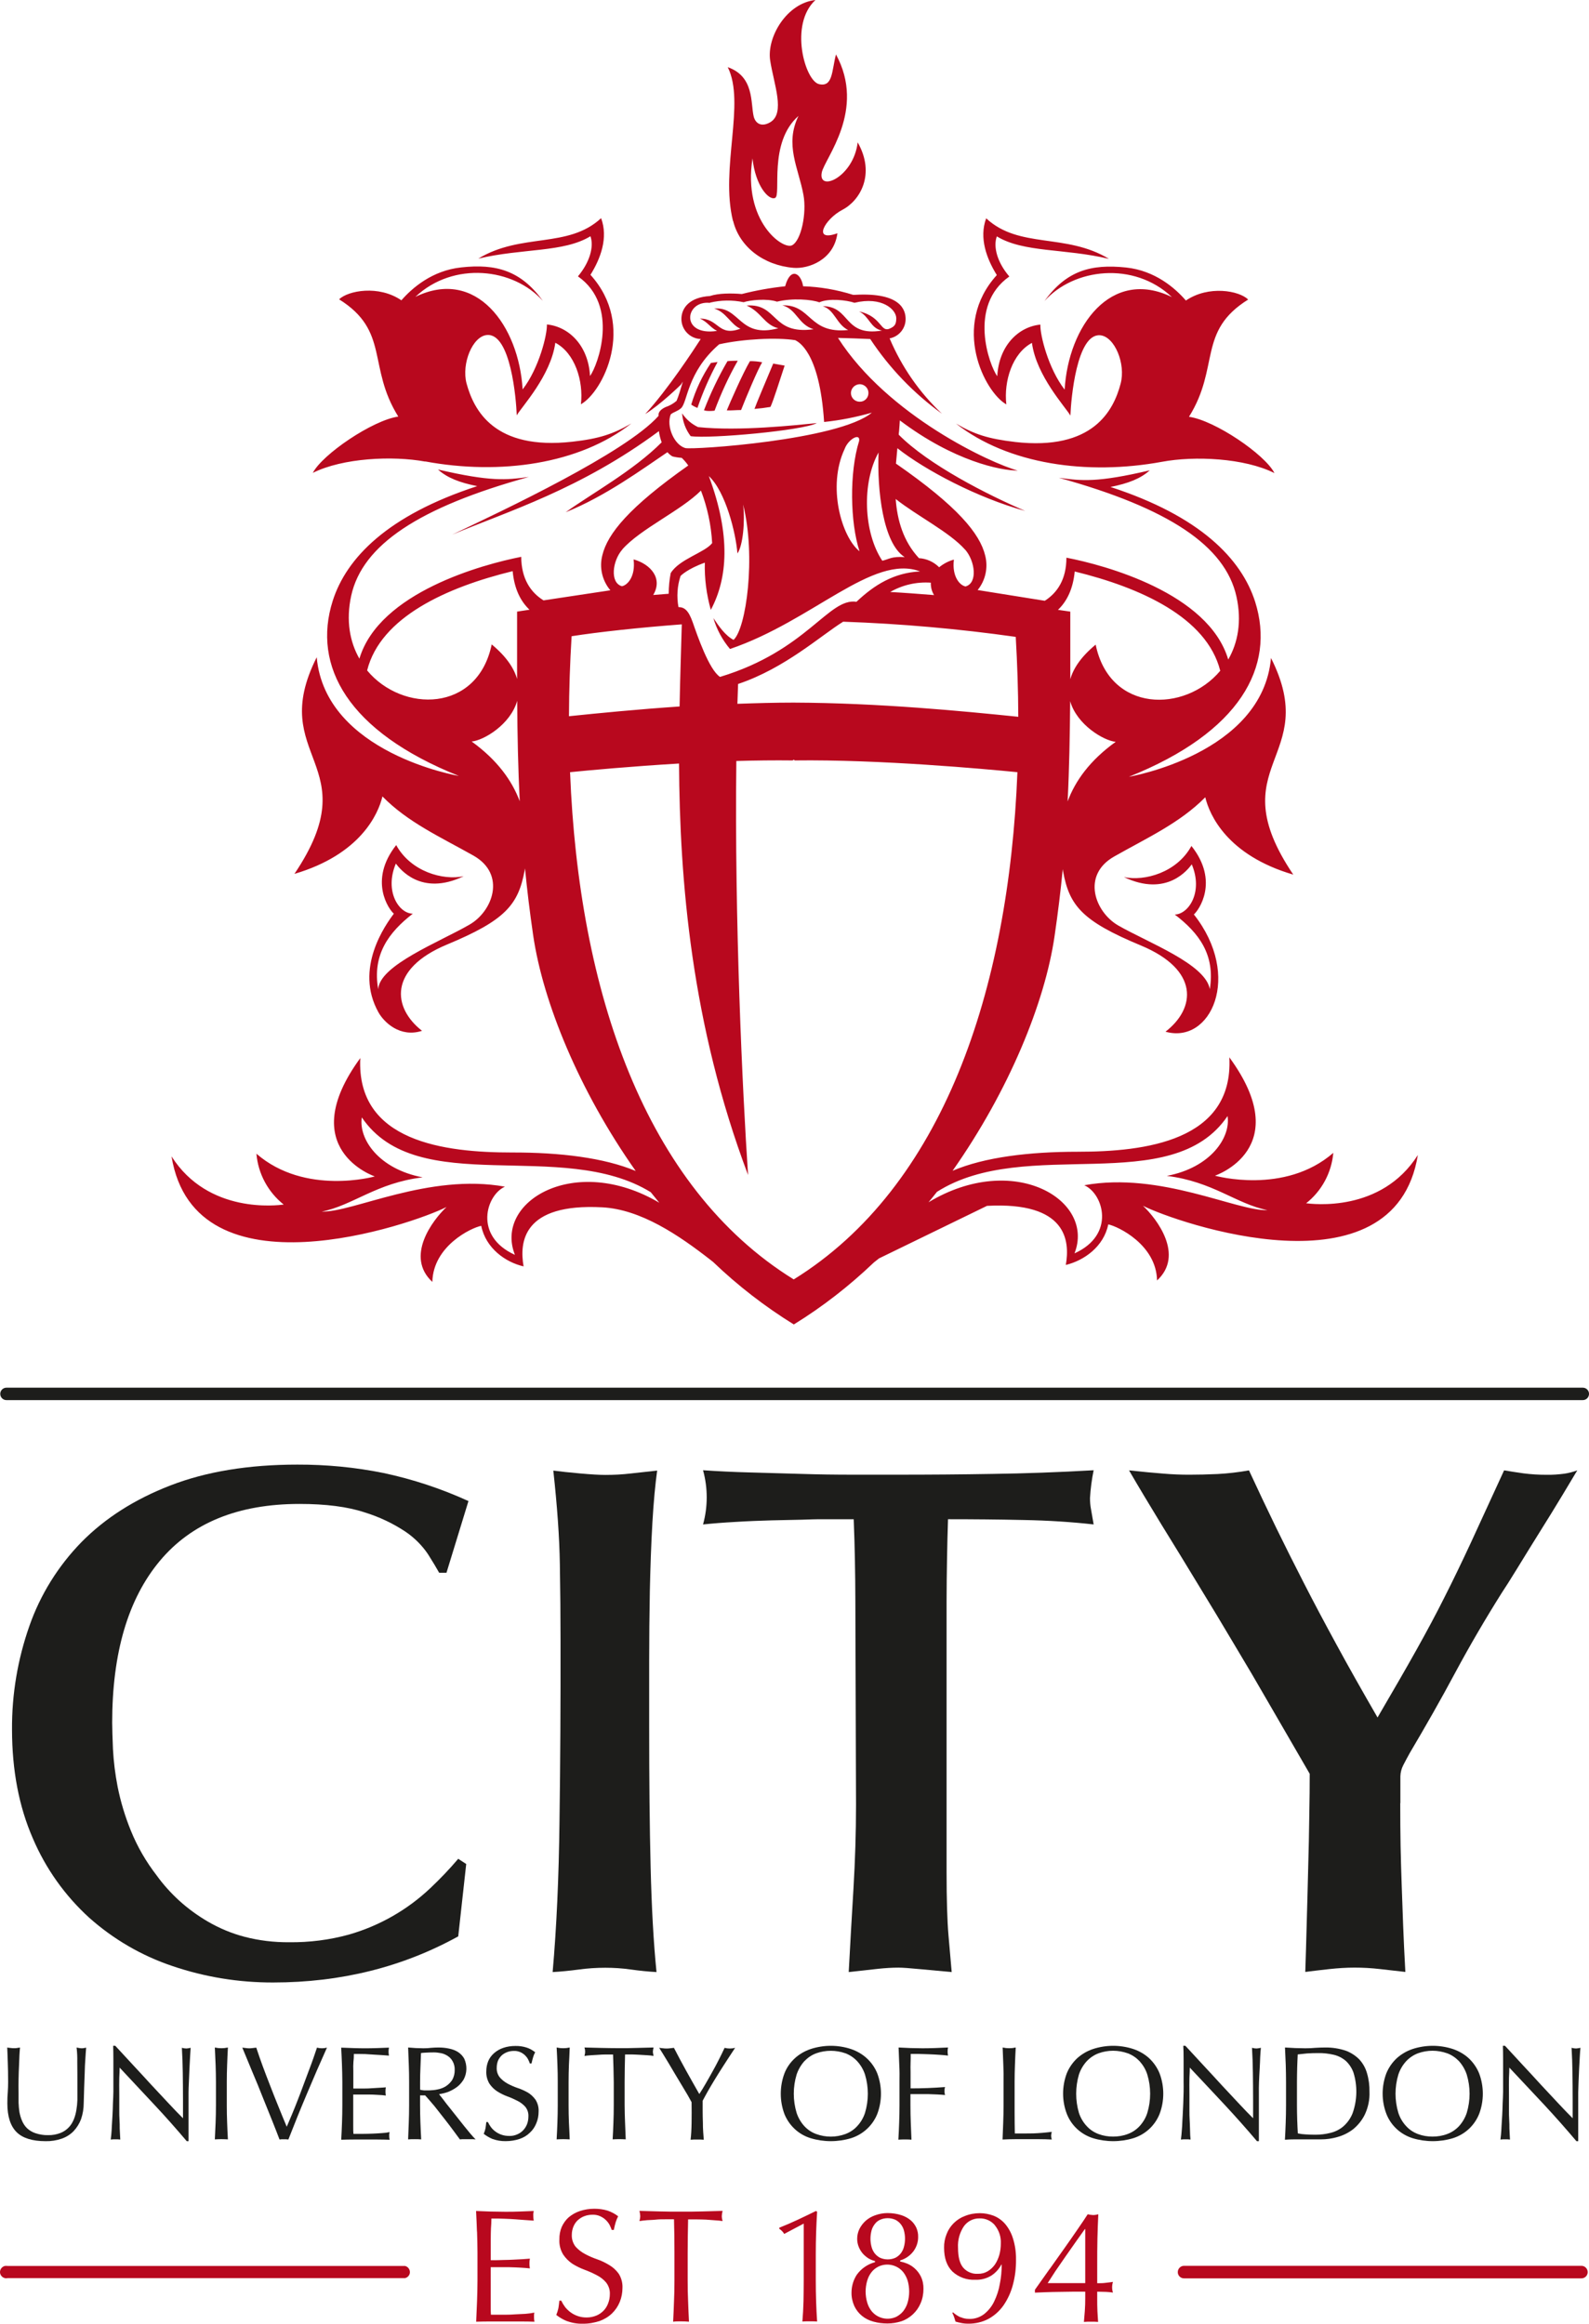 <?xml version="1.0" encoding="utf-8"?>
<!-- Generator: Adobe Illustrator 16.0.0, SVG Export Plug-In . SVG Version: 6.00 Build 0)  -->
<!DOCTYPE svg PUBLIC "-//W3C//DTD SVG 1.1//EN" "http://www.w3.org/Graphics/SVG/1.1/DTD/svg11.dtd">
<svg version="1.1" id="Logo" xmlns="http://www.w3.org/2000/svg" xmlns:xlink="http://www.w3.org/1999/xlink" x="0px" y="0px"
	 width="79.999px" height="117.008px" viewBox="427.795 0.019 79.999 117.008"
	 enable-background="new 427.795 0.019 79.999 117.008" xml:space="preserve">
<title>city-university-london-full</title>
<path fill="#B8081E" d="M463.917,18.249l-0.329,0.045c-0.435,0.642-0.77,1.35-0.993,2.098c0.095,0.067,0.201,0.123,0.313,0.167
	c0.273-0.798,0.614-1.574,1.016-2.316 M465.105,20.666c0.24-0.614,0.837-2.037,1.061-2.405c-0.201-0.039-0.407-0.061-0.614-0.056
	c-0.352,0.591-1.004,2.082-1.167,2.478C464.615,20.694,464.838,20.666,465.105,20.666 M463.772,20.694
	c0.324-0.865,0.708-1.708,1.167-2.511c0,0-0.374,0-0.519,0.022c-0.458,0.787-0.854,1.618-1.183,2.472c0,0,0.128,0.067,0.53,0.022
	 M482.393,59.705c0.949,0.424,1.58,2.489-0.502,3.426c1.06-2.684-3.063-5.156-7.349-2.573c0.139-0.173,0.29-0.346,0.424-0.524
	c4.47-2.852,11.808,0.352,14.631-3.817c0.167,1.083-0.854,2.595-3.058,3.013c2.321,0.285,3.493,1.412,5.067,1.725
	c-1.546,0.056-5.391-1.948-9.213-1.256 M467.756,64.443c-7.511-4.648-10.826-14.525-11.261-25.541
	c0.938-0.095,3.053-0.291,5.486-0.436c0.033,5.871,0.614,13.136,3.476,20.72c-0.284-4.235-0.686-12.779-0.591-20.848
	c0.965-0.028,1.919-0.039,2.835-0.028l0.056-0.039l0.05,0.039c4.258-0.056,9.57,0.43,11.21,0.592
	C478.582,49.917,475.261,59.794,467.756,64.443 M453.716,63.204c-2.082-0.943-1.451-3.002-0.502-3.432
	c-3.823-0.692-7.667,1.306-9.219,1.255c1.574-0.313,2.751-1.445,5.078-1.724c-2.21-0.418-3.231-1.931-3.063-3.019
	c2.807,4.146,10.072,1.01,14.547,3.767c0.14,0.179,0.291,0.352,0.43,0.53c-4.258-2.511-8.326-0.056-7.271,2.617 M456.573,32.055
	c1.356-0.212,3.393-0.435,5.547-0.597c-0.033,1.239-0.083,2.623-0.111,4.135c-2.132,0.145-4.057,0.334-5.569,0.491
	C456.445,34.75,456.49,33.406,456.573,32.055 M459.129,27.68c0.904-1.027,2.946-1.947,3.956-2.958
	c0.324,0.848,0.514,1.741,0.564,2.645c-0.374,0.48-1.658,0.804-2.087,1.512c-0.067,0.341-0.1,0.687-0.1,1.038l-0.781,0.062
	c0.502-0.843-0.14-1.557-0.988-1.792c0.106,0.854-0.301,1.295-0.586,1.351c-0.614-0.167-0.485-1.278,0.022-1.853 M462.293,22.58
	c-0.564-0.167-0.96-1.1-0.731-1.691c0.128-0.123,0.324-0.145,0.519-0.313c0.34-0.313,0.291-1.808,1.92-3.22
	c1.194-0.268,2.901-0.357,3.833-0.207c0.106,0.067,1.216,0.497,1.451,4.118c0.815-0.083,1.618-0.246,2.405-0.469
	C470.016,22.189,462.656,22.68,462.293,22.58 M463.537,15.259c0.558-0.134,1.138-0.14,1.696-0.022
	c0.313-0.106,1.172-0.201,1.68-0.028c0.776-0.19,1.747-0.112,2.132,0.034c0.474-0.218,1.378-0.112,1.769,0.022
	c1.384-0.334,2.104,0.34,2.104,0.781c0,0.313-0.095,0.396-0.257,0.485c-0.569,0.313-0.407-0.558-1.612-0.831
	c0.524,0.262,0.563,0.848,1.149,0.965c-1.959,0.318-1.568-1.228-2.985-1.228c0.603,0.178,0.697,0.92,1.283,1.2
	c-2.009,0.201-1.83-1.278-3.309-1.245c0.731,0.212,0.781,0.96,1.568,1.206c-2.137,0.295-1.786-1.312-3.371-1.194
	c0.748,0.329,0.887,0.971,1.596,1.144c-1.986,0.53-1.925-1.122-3.231-0.988c0.586,0.145,0.843,0.814,1.323,1.01
	c-1.122,0.419-1.083-0.519-2.042-0.508c0.374,0.151,0.519,0.447,0.865,0.62c-1.864,0.279-1.624-1.551-0.357-1.412 M471.093,19.365
	c0.24,0.011,0.435,0.212,0.424,0.458c-0.006,0.246-0.212,0.436-0.452,0.424c-0.24-0.006-0.43-0.201-0.43-0.441
	C470.641,19.561,470.842,19.365,471.093,19.365L471.093,19.365 M473.342,28.071c-0.675-0.039-0.753,0.095-1.127,0.184
	c-0.943-1.412-1.043-3.923-0.189-5.452C471.952,24.683,472.242,27.379,473.342,28.071 M476.383,27.691
	c0.508,0.581,0.642,1.691,0.022,1.858c-0.285-0.05-0.692-0.497-0.586-1.351c-0.273,0.073-0.524,0.207-0.742,0.385
	c-0.273-0.273-0.636-0.436-1.016-0.458c-0.787-0.843-1.094-1.909-1.172-2.98c1.077,0.854,2.712,1.668,3.493,2.55 M474.659,29.348
	c-0.011,0.224,0.044,0.447,0.162,0.636c-0.759-0.061-1.501-0.117-2.209-0.156c0.619-0.357,1.333-0.519,2.048-0.469 M471.065,27.775
	c-0.904-0.72-1.629-3.27-0.748-5.145c0.185-0.508,0.798-0.832,0.731-0.408c-0.502,1.602-0.447,4.124,0.017,5.547 M463.588,30.716
	c0.832-1.568,1.016-3.711-0.106-6.724c0.854,0.798,1.361,2.879,1.439,3.895c0.279-0.391,0.391-1.635,0.285-2.466
	c0.659,2.617,0.156,6.25-0.48,6.819c-0.418-0.217-0.748-0.697-1.016-1.099c0.167,0.569,0.452,1.099,0.837,1.557
	c4.163-1.412,7.187-4.799,9.57-3.906c-1.317,0.067-2.299,0.675-3.203,1.529c-1.412-0.212-2.478,2.455-6.869,3.783
	c-0.552-0.352-1.155-2.12-1.373-2.745c-0.218-0.62-0.424-0.765-0.72-0.771c-0.095-0.524-0.061-1.065,0.106-1.568
	c0,0,0.329-0.352,1.222-0.669c-0.022,0.803,0.084,1.602,0.301,2.377 M478.933,32.089c0.078,1.35,0.123,2.689,0.128,4.023
	c-2.79-0.285-7.003-0.698-11.317-0.714c-0.949,0-1.897,0.028-2.824,0.061c0.011-0.334,0.022-0.664,0.034-0.999
	c2.355-0.787,4.174-2.444,5.29-3.136c2.907,0.101,5.809,0.357,8.694,0.765 M453.828,30.816c0,1.188,0,2.31,0,3.393
	c-0.156-0.546-0.542-1.132-1.278-1.741c-0.714,3.438-4.498,3.449-6.272,1.311c0.675-2.689,4.012-4.19,7.327-5
	c0.083,0.898,0.401,1.518,0.848,1.942L453.828,30.816 M451.54,37.356c0.603-0.05,1.958-0.854,2.293-2.048
	c0.011,1.741,0.045,3.393,0.128,5.056C453.576,39.337,452.845,38.299,451.54,37.356 M481.902,28.796
	c3.309,0.809,6.646,2.305,7.327,5c-1.78,2.126-5.563,2.121-6.272-1.317c-0.737,0.608-1.122,1.194-1.278,1.741
	c0-1.088,0-2.209,0-3.404l-0.62-0.089C481.506,30.303,481.818,29.678,481.902,28.796 M481.545,40.375
	c0.084-1.663,0.112-3.315,0.128-5.05c0.335,1.188,1.691,1.992,2.293,2.048C482.661,38.31,481.924,39.348,481.545,40.375
	 M493.531,60.626c0.798-0.619,1.3-1.545,1.39-2.556c-2.455,2.137-5.959,1.149-5.959,1.149s4.09-1.361,0.725-5.959
	c0.218,4.219-4.252,4.754-7.634,4.754c-2.444,0-4.698,0.273-6.3,0.959c2.84-4.04,4.648-8.471,5.134-11.813
	c0.173-1.178,0.307-2.293,0.413-3.376l0.017,0.111c0.313,1.741,0.977,2.511,3.917,3.733c2.947,1.228,2.768,3.158,1.239,4.341
	c2.276,0.647,3.878-2.796,1.428-5.904c0.24-0.201,1.295-1.668-0.123-3.449c-0.726,1.333-2.35,1.791-3.398,1.568
	c2.171,1.033,3.242-0.407,3.415-0.642c0.586,1.39-0.156,2.511-0.854,2.528c1.21,0.926,2.042,2.02,1.763,3.755
	c-0.223-1.267-3.103-2.338-4.609-3.203c-1.172-0.675-1.869-2.534-0.201-3.477c1.663-0.943,3.303-1.686,4.581-2.98
	c0.212,0.887,1.1,2.918,4.431,3.895c-3.755-5.569,1.44-5.82-1.122-10.909c-0.43,4.843-7.154,5.982-7.154,5.982
	c5.603-2.243,7.388-5.547,6.356-8.812c-0.692-2.165-2.773-4.313-7.282-5.781c0.893-0.179,1.512-0.419,1.976-0.837
	c-2.667,0.625-3.426,0.53-4.576,0.374c5.519,1.529,8.371,3.421,8.94,5.977c0.279,1.255,0.072,2.338-0.413,3.175
	c-0.993-3.354-6.233-4.76-8.147-5.128c0,1.083-0.452,1.763-1.088,2.17l-3.381-0.541c0.396-0.485,0.536-1.133,0.379-1.741
	c-0.268-1.099-1.378-2.466-4.492-4.626c0.022-0.268,0.05-0.53,0.072-0.775c1.384,1.099,4.057,2.511,6.434,3.158
	c-1.892-0.809-4.883-2.333-6.367-3.839c0-0.056,0.011-0.117,0.017-0.167c0.017-0.185,0.028-0.369,0.039-0.553
	c2.729,2.059,5.078,2.528,5.938,2.528c-1.334-0.363-6.546-2.762-9.051-6.68c0.547,0.011,1.088,0.034,1.624,0.056
	c0.966,1.462,2.188,2.734,3.611,3.761c-1.133-1.065-2.026-2.354-2.634-3.789h-0.022c0.48-0.084,0.826-0.497,0.826-0.977
	c0-0.424-0.207-1.351-2.539-1.222h-0.111c-0.815-0.257-1.658-0.402-2.511-0.43c-0.106-0.67-0.636-0.988-0.904,0
	c-0.736,0.078-1.467,0.207-2.182,0.391c-0.524-0.045-1.172-0.045-1.607,0.101c-1.021,0.061-1.412,0.591-1.434,1.11
	c-0.022,0.563,0.413,1.032,0.971,1.055c-0.346,0.536-1.668,2.561-2.796,3.778c0.781-0.48,1.797-1.479,1.797-1.479l0.101-0.156
	c-0.117,0.396-0.218,0.742-0.318,0.971c-0.162,0.139-0.352,0.246-0.553,0.313c-0.044,0.022-0.329,0.145-0.352,0.357v0.084
	c-1.646,1.858-7.84,4.771-10.39,5.982c2.801-1.178,6.445-2.277,10.407-5.212c0.022,0.189,0.072,0.379,0.139,0.563
	c-1.423,1.429-3.538,2.589-4.833,3.521c1.998-0.803,3.867-2.176,5.123-3.024c0.072,0.084,0.156,0.156,0.251,0.212
	c0.15,0.039,0.313,0.062,0.469,0.073c0.123,0.117,0.234,0.246,0.329,0.385c-2.98,2.099-4.063,3.432-4.325,4.515
	c-0.162,0.62-0.011,1.278,0.402,1.769l-3.365,0.508c-0.653-0.407-1.116-1.094-1.122-2.193c-1.909,0.374-7.148,1.78-8.147,5.128
	c-0.48-0.837-0.686-1.914-0.413-3.169c0.563-2.562,3.415-4.453,8.945-5.982c-1.149,0.156-1.908,0.245-4.576-0.374
	c0.463,0.418,1.083,0.658,1.976,0.837c-4.509,1.468-6.59,3.616-7.277,5.781c-1.038,3.27,0.748,6.568,6.35,8.811
	c0,0-6.724-1.138-7.154-5.976c-2.561,5.089,2.634,5.329-1.122,10.909c3.326-0.982,4.219-3.013,4.431-3.9
	c1.272,1.3,2.918,2.042,4.582,2.979c1.663,0.943,0.971,2.807-0.201,3.477c-1.501,0.871-4.548,2.048-4.593,3.259
	c-0.313-1.747,0.536-2.879,1.741-3.811c-0.703-0.006-1.44-1.133-0.854-2.522c0.179,0.229,1.245,1.674,3.415,0.636
	c-1.049,0.223-2.662-0.234-3.398-1.568c-1.412,1.791-0.357,3.259-0.117,3.454c-0.413,0.547-2.014,2.768-0.77,4.978
	c0.279,0.491,1.083,1.278,2.188,0.92c-1.496-1.171-1.691-3.114,1.25-4.341c2.935-1.222,3.594-1.992,3.917-3.739l0.017-0.1
	c0.106,1.088,0.24,2.198,0.413,3.381c0.491,3.348,2.305,7.807,5.162,11.858c-1.596-0.669-3.822-0.938-6.228-0.932
	c-3.382,0-7.846-0.536-7.639-4.754c-3.359,4.592,0.731,5.959,0.731,5.959s-3.504,0.988-5.96-1.144
	c0.084,1.004,0.581,1.931,1.373,2.561c-0.318,0.039-3.795,0.491-5.647-2.427c1.172,7.226,12.137,3.415,13.845,2.55
	c-0.698,0.658-2.098,2.494-0.714,3.772c0.039-1.808,1.958-2.729,2.461-2.824c0.229,1.133,1.228,1.836,2.132,2.042
	c-0.212-1.211-0.056-3.192,3.967-2.974c1.937,0.106,3.839,1.395,5.441,2.645l0.134,0.106c1.239,1.188,2.601,2.243,4.063,3.147
	c1.451-0.893,2.795-1.942,4.029-3.12l0.262-0.207l5.435-2.645c4.029-0.217,4.18,1.764,3.968,2.975
	c0.91-0.218,1.909-0.916,2.137-2.042c0.497,0.101,2.422,1.027,2.456,2.824c1.389-1.278-0.017-3.114-0.709-3.761
	c1.702,0.859,12.667,4.67,13.839-2.556c-1.847,2.918-5.318,2.466-5.647,2.427 M478.894,22.273c-1.345-0.156-2.065-0.391-2.969-0.926
	c2.623,2.059,6.607,2.617,10.374,1.925c1.641-0.307,4.146-0.19,5.659,0.569c-0.48-0.943-3.008-2.656-4.303-2.835
	c1.568-2.511,0.413-4.302,2.98-5.904c-0.452-0.446-1.986-0.731-3.136,0.05c-0.53-0.614-1.54-1.507-3.013-1.663
	c-1.763-0.184-3.002,0.156-4.107,1.691c1.467-1.652,4.492-2.02,6.417-0.201c-3.063-1.495-5.217,1.457-5.401,4.66
	c-0.826-1.066-1.245-2.768-1.222-3.275c-1.094,0.106-2.087,1.049-2.171,2.6c-0.396-0.536-1.495-3.543,0.608-5.022
	c-0.608-0.709-0.82-1.496-0.63-2.02c1.361,0.826,3.409,0.597,5.647,1.133c-2.171-1.317-4.514-0.491-6.183-2.042
	c-0.368,0.988,0.028,2.042,0.536,2.857c-2.322,2.562-0.614,5.898,0.479,6.512c-0.134-1.172,0.302-2.572,1.289-3.097
	c0.224,1.668,1.697,3.237,1.937,3.661c0.028-0.826,0.318-4.141,1.496-4.045c0.731,0.061,1.3,1.439,1.032,2.438
	c-0.357,1.356-1.39,3.382-5.324,2.935 M466.584,20.51c0.156-0.335,0.458-1.317,0.714-2.082l-0.575-0.101
	c-0.335,0.798-0.876,2.076-0.943,2.283C466.049,20.588,466.316,20.554,466.584,20.51 M449.207,23.255
	c3.767,0.697,7.751,0.139,10.374-1.914c-0.904,0.53-1.624,0.77-2.969,0.92c-3.934,0.441-4.96-1.584-5.329-2.935
	c-0.262-0.999,0.307-2.383,1.033-2.438c1.188-0.095,1.467,3.22,1.495,4.045c0.24-0.424,1.713-1.986,1.942-3.655
	c0.987,0.519,1.423,1.919,1.289,3.097c1.1-0.614,2.801-3.951,0.48-6.518c0.508-0.814,0.904-1.864,0.536-2.852
	c-1.668,1.546-4.012,0.72-6.183,2.037c2.243-0.53,4.286-0.301,5.647-1.127c0.184,0.524-0.033,1.306-0.63,2.02
	c2.104,1.473,1.004,4.481,0.608,5.017c-0.084-1.545-1.077-2.489-2.171-2.595c0.022,0.502-0.396,2.204-1.222,3.27
	c-0.189-3.203-2.338-6.155-5.401-4.659c1.925-1.814,4.949-1.451,6.417,0.201c-1.099-1.523-2.355-1.88-4.107-1.685
	c-1.473,0.156-2.483,1.049-3.013,1.657c-1.144-0.781-2.679-0.491-3.136-0.05c2.561,1.602,1.412,3.393,2.98,5.904
	c-1.295,0.184-3.823,1.903-4.303,2.835c1.512-0.753,4.018-0.871,5.659-0.569 M468.922,21.324c-1.071,0.101-3.9,0.419-5.982,0.201
	c-0.324-0.151-0.603-0.391-0.803-0.692c0.028,0.418,0.178,0.814,0.43,1.149C463.543,22.122,468.214,21.698,468.922,21.324
	 M465.68,7.993c0.145,1.384,0.82,2.132,1.138,1.992c0.324-0.14-0.357-2.779,1.177-4.129c-0.708,1.457,0,2.612,0.251,3.984
	c0.167,0.915-0.112,2.282-0.569,2.528C467.215,12.619,465.183,11.157,465.68,7.993 M464.704,11.14
	c0.318,1.306,1.529,2.237,3.041,2.366c0.742,0.062,2.031-0.391,2.21-1.741c-1.284,0.463-0.642-0.714,0.246-1.178
	c0.893-0.463,1.685-1.797,0.775-3.398c-0.212,1.764-2.009,2.528-1.808,1.513c0.145-0.709,2.243-3.136,0.714-5.943
	c-0.218,0.854-0.156,1.658-0.854,1.496c-0.703-0.162-1.513-3.008-0.179-4.235c-1.451,0.156-2.466,1.88-2.277,3.058
	c0.184,1.183,0.77,2.645,0,3.097c-0.435,0.257-0.742,0.067-0.832-0.29c-0.162-0.675,0.039-2.014-1.306-2.483
	c0.904,1.813-0.391,5.089,0.262,7.74"/>
<path fill="#1D1D1B" d="M450.273,79.214h-0.368c-0.123-0.223-0.307-0.53-0.553-0.921c-0.301-0.452-0.692-0.842-1.138-1.144
	c-0.636-0.424-1.334-0.753-2.065-0.977c-0.859-0.285-1.953-0.424-3.275-0.424c-3.097,0-5.441,0.96-7.037,2.874
	c-1.596,1.914-2.394,4.626-2.394,8.142c0,0.318,0.017,0.759,0.039,1.328c0.034,0.636,0.112,1.267,0.234,1.892
	c0.151,0.759,0.374,1.496,0.664,2.209c0.329,0.815,0.77,1.574,1.306,2.266c0.329,0.458,0.709,0.876,1.122,1.256
	c0.447,0.407,0.938,0.764,1.457,1.066c0.575,0.334,1.188,0.591,1.825,0.759c0.742,0.195,1.507,0.285,2.266,0.279
	c1.016,0.011,2.026-0.117,3.002-0.385c1.54-0.441,2.946-1.245,4.107-2.344c0.491-0.463,0.959-0.955,1.4-1.473l0.402,0.262
	l-0.402,3.644c-2.801,1.546-5.904,2.322-9.319,2.322c-1.73,0.005-3.443-0.273-5.083-0.832c-1.541-0.519-2.958-1.345-4.174-2.427
	c-1.222-1.111-2.193-2.478-2.84-3.996c-0.697-1.596-1.049-3.426-1.049-5.491c-0.011-1.769,0.285-3.526,0.871-5.195
	c0.552-1.585,1.451-3.03,2.628-4.236c1.183-1.2,2.673-2.154,4.476-2.851c1.802-0.698,3.934-1.049,6.389-1.049
	c1.457-0.005,2.913,0.134,4.347,0.424c1.468,0.313,2.902,0.787,4.269,1.412L450.273,79.214z"/>
<path fill="#1D1D1B" d="M456.015,82.568c0-1.178-0.011-2.444-0.034-3.795c-0.022-1.35-0.134-2.918-0.329-4.704
	c0.34,0.045,0.792,0.095,1.361,0.145c0.564,0.05,0.982,0.073,1.256,0.073c0.43,0,0.859-0.022,1.289-0.073l1.322-0.145
	c-0.095,0.687-0.179,1.563-0.24,2.628c-0.062,1.071-0.101,2.204-0.128,3.41c-0.022,1.2-0.034,2.399-0.034,3.588v3.181
	c0,2.746,0.022,5.134,0.073,7.16c0.05,2.025,0.145,3.789,0.296,5.284c-0.419-0.022-0.849-0.067-1.289-0.128
	c-0.43-0.062-0.859-0.089-1.289-0.089c-0.447,0-0.887,0.028-1.328,0.089c-0.463,0.061-0.91,0.106-1.323,0.128
	c0.195-2.209,0.313-4.76,0.346-7.656C456.004,88.761,456.021,85.731,456.015,82.568z"/>
<path fill="#1D1D1B" d="M475.451,94.275c0,1.401,0.033,2.461,0.095,3.187c0.062,0.725,0.117,1.345,0.162,1.858l-1.579-0.145
	c-0.519-0.05-0.882-0.078-1.099-0.078c-0.335,0-0.664,0.022-0.994,0.056l-1.512,0.167c0.073-1.4,0.156-2.807,0.24-4.218
	c0.083-1.412,0.128-2.813,0.128-4.213l-0.034-10.273c0-0.687-0.011-1.362-0.022-2.026s-0.033-1.351-0.061-2.07h-1.842
	c-0.072,0-0.329,0.006-0.77,0.022c-0.446,0.011-0.954,0.022-1.529,0.033c-0.581,0.017-1.178,0.039-1.803,0.078
	c-0.625,0.034-1.172,0.078-1.641,0.128c0.246-0.893,0.246-1.836,0-2.729c0.731,0.05,1.523,0.089,2.372,0.111l2.578,0.073
	c0.871,0.028,1.725,0.039,2.562,0.039h2.321c1.546,0,3.131-0.011,4.749-0.039c1.618-0.022,3.314-0.083,5.083-0.184
	c-0.095,0.463-0.156,0.932-0.184,1.4c0,0.201,0.017,0.396,0.056,0.592c0.034,0.195,0.078,0.441,0.128,0.736
	c-1.105-0.123-2.282-0.201-3.538-0.223c-1.25-0.028-2.517-0.039-3.794-0.039c-0.022,0.664-0.039,1.339-0.05,2.026
	c-0.011,0.686-0.022,1.389-0.022,2.098v13.627V94.275z"/>
<path fill="#1D1D1B" d="M498.291,90.815c0,0.787,0.005,1.501,0.017,2.154c0.011,0.647,0.034,1.306,0.056,1.97
	c0.022,0.664,0.05,1.339,0.073,2.037c0.028,0.697,0.062,1.479,0.111,2.338l-1.278-0.145c-0.43-0.05-0.854-0.073-1.283-0.073
	c-0.418,0-0.837,0.028-1.255,0.073c-0.469,0.05-0.876,0.101-1.222,0.145c0.022-0.708,0.05-1.523,0.072-2.444
	c0.028-0.926,0.05-1.847,0.073-2.762c0.028-0.92,0.044-1.808,0.056-2.656c0.017-0.842,0.022-1.551,0.022-2.115l-2.176-3.755
	c-0.463-0.809-0.999-1.719-1.602-2.723c-0.597-1.01-1.211-2.026-1.842-3.058c-0.625-1.032-1.244-2.042-1.858-3.036
	c-0.608-0.999-1.149-1.897-1.618-2.707c0.686,0.073,1.255,0.128,1.713,0.162c0.452,0.039,0.887,0.056,1.306,0.056
	c0.441,0,0.921-0.011,1.434-0.034c0.53-0.028,1.061-0.089,1.585-0.184c0.463,1.004,0.921,1.964,1.362,2.874
	c0.44,0.904,0.909,1.836,1.4,2.795c0.491,0.96,1.032,1.981,1.629,3.075c0.592,1.093,1.289,2.327,2.082,3.699
	c0.787-1.35,1.445-2.483,1.958-3.404c0.514-0.92,0.988-1.802,1.412-2.65c0.43-0.848,0.871-1.764,1.328-2.746
	c0.452-0.982,1.01-2.193,1.674-3.644c0.296,0.05,0.62,0.101,0.977,0.151c0.385,0.05,0.77,0.072,1.161,0.072
	c0.301,0.006,0.603-0.017,0.904-0.056c0.217-0.033,0.435-0.089,0.642-0.167l-0.753,1.256c-0.357,0.591-0.737,1.211-1.144,1.858
	c-0.407,0.653-0.787,1.267-1.138,1.842c-0.357,0.58-0.608,0.977-0.759,1.2c-0.832,1.322-1.619,2.667-2.35,4.029
	c-0.731,1.367-1.496,2.707-2.282,4.035c-0.123,0.217-0.234,0.43-0.335,0.625c-0.089,0.173-0.139,0.363-0.145,0.552v1.362H498.291z"
	/>
<path fill="#1D1D1B" d="M431.685,103.834c0.005-0.234-0.005-0.474-0.034-0.714l0.146,0.028c0.044,0.006,0.089,0.011,0.134,0.011
	c0.067-0.005,0.134-0.017,0.201-0.033c-0.011,0.156-0.028,0.34-0.039,0.558c-0.017,0.218-0.028,0.452-0.033,0.703
	c-0.011,0.246-0.017,0.502-0.028,0.765c-0.006,0.262-0.017,0.519-0.022,0.765c0,0.273-0.045,0.547-0.134,0.809
	c-0.084,0.223-0.212,0.43-0.374,0.603c-0.167,0.173-0.374,0.301-0.597,0.379c-0.262,0.089-0.536,0.134-0.809,0.128
	c-0.675,0-1.167-0.156-1.468-0.458c-0.307-0.307-0.463-0.787-0.463-1.451c0-0.207,0.005-0.396,0.022-0.558
	c0.011-0.167,0.017-0.335,0.017-0.502c0-0.379-0.006-0.714-0.017-1.004c-0.011-0.29-0.017-0.541-0.028-0.742
	c0.056,0.011,0.117,0.017,0.179,0.022c0.056,0.011,0.117,0.011,0.173,0.011c0.05,0,0.101,0,0.145-0.011l0.146-0.022
	c-0.011,0.101-0.017,0.229-0.028,0.391c-0.005,0.156-0.017,0.34-0.022,0.542c-0.011,0.201-0.017,0.418-0.022,0.653
	s-0.005,0.474,0,0.725c0,0.156,0,0.313,0,0.469c0.005,0.162,0.022,0.318,0.044,0.475c0.028,0.15,0.073,0.301,0.134,0.441
	c0.061,0.139,0.145,0.268,0.256,0.374c0.123,0.112,0.268,0.195,0.424,0.246c0.207,0.067,0.418,0.101,0.63,0.095
	c0.212,0.006,0.424-0.033,0.625-0.111c0.156-0.062,0.296-0.156,0.413-0.279c0.112-0.117,0.195-0.257,0.257-0.408
	c0.061-0.15,0.1-0.307,0.128-0.469c0.028-0.167,0.044-0.334,0.05-0.497c0-0.167,0-0.324,0-0.463
	C431.691,104.671,431.691,104.18,431.685,103.834z"/>
<path fill="#1D1D1B" d="M435.564,105.999c-0.581-0.625-1.167-1.25-1.747-1.869c0,0.128-0.006,0.295-0.017,0.508
	c-0.005,0.212-0.005,0.497,0,0.859c0,0.095,0,0.212,0,0.352c0,0.139,0,0.284,0,0.435c0,0.156,0,0.318,0.011,0.474
	s0.011,0.302,0.011,0.436c0.006,0.134,0.011,0.251,0.017,0.352c0.006,0.1,0.011,0.173,0.011,0.207
	c-0.078-0.011-0.156-0.011-0.234-0.011c-0.083,0-0.167,0-0.246,0.011c0.006-0.045,0.017-0.128,0.028-0.246
	c0.011-0.123,0.022-0.268,0.028-0.436c0.011-0.167,0.022-0.352,0.033-0.552c0.011-0.195,0.017-0.396,0.022-0.591
	c0.011-0.195,0.017-0.391,0.022-0.581c0-0.184,0-0.357,0-0.502c0-0.435,0-0.803,0-1.11c0-0.313-0.006-0.547-0.011-0.703h0.106
	l0.882,0.955c0.313,0.334,0.619,0.669,0.926,1.004l0.876,0.938c0.273,0.295,0.519,0.547,0.726,0.753v-0.915
	c0-0.474-0.006-0.932-0.011-1.378c-0.006-0.446-0.022-0.865-0.045-1.255c0.073,0.022,0.151,0.034,0.229,0.034
	c0.073-0.006,0.145-0.017,0.212-0.034c-0.005,0.101-0.017,0.246-0.028,0.446c-0.011,0.195-0.022,0.408-0.033,0.625
	c-0.011,0.223-0.022,0.446-0.028,0.659c-0.011,0.217-0.017,0.391-0.017,0.524v0.402c0,0.156,0,0.313,0,0.474
	c0,0.156,0,0.324,0,0.502c0,0.167,0,0.324,0,0.469s0,0.273,0,0.379v0.223h-0.089C436.691,107.238,436.15,106.624,435.564,105.999z"
	/>
<path fill="#1D1D1B" d="M438.65,103.995c-0.011-0.29-0.028-0.58-0.039-0.876l0.167,0.028c0.106,0.011,0.218,0.011,0.324,0
	l0.167-0.028c-0.017,0.296-0.028,0.586-0.039,0.876c-0.011,0.285-0.017,0.575-0.017,0.871v1.155c0,0.296,0.005,0.591,0.017,0.876
	c0.011,0.29,0.022,0.575,0.039,0.848c-0.106-0.005-0.218-0.011-0.329-0.011c-0.117,0-0.223,0.006-0.329,0.011
	c0.011-0.273,0.028-0.558,0.039-0.848c0.011-0.285,0.017-0.58,0.017-0.876v-1.155C438.666,104.57,438.66,104.28,438.65,103.995z"/>
<path fill="#1D1D1B" d="M441.495,106.797c-0.15-0.374-0.307-0.764-0.474-1.177c-0.162-0.413-0.335-0.837-0.519-1.267
	c-0.179-0.43-0.346-0.843-0.508-1.228l0.184,0.022c0.112,0.017,0.223,0.017,0.335,0l0.184-0.022
	c0.095,0.295,0.207,0.608,0.324,0.932c0.123,0.329,0.246,0.659,0.379,0.993c0.128,0.34,0.268,0.681,0.407,1.027
	c0.14,0.346,0.279,0.692,0.424,1.032c0.078-0.184,0.167-0.391,0.262-0.619c0.095-0.223,0.189-0.463,0.285-0.709
	c0.095-0.24,0.189-0.491,0.284-0.748l0.273-0.731c0.089-0.229,0.167-0.446,0.24-0.653c0.067-0.201,0.128-0.374,0.179-0.524
	c0.162,0.044,0.334,0.044,0.502,0c-0.352,0.781-0.687,1.557-1.01,2.327c-0.324,0.765-0.636,1.535-0.932,2.299
	c-0.073-0.011-0.145-0.011-0.223-0.011c-0.073-0.006-0.145,0-0.223,0.011C441.769,107.483,441.64,107.165,441.495,106.797z"/>
<path fill="#1D1D1B" d="M445.011,103.985c-0.011-0.291-0.022-0.575-0.039-0.859l0.603,0.022c0.201,0.006,0.402,0.011,0.603,0.011
	c0.201,0,0.402-0.005,0.603-0.011l0.597-0.022c-0.028,0.134-0.028,0.268,0,0.401l-0.396-0.028l-0.374-0.022
	c-0.134-0.011-0.279-0.017-0.435-0.028c-0.156-0.005-0.346-0.005-0.563-0.005c0,0.145-0.006,0.279-0.022,0.407
	c-0.011,0.134-0.011,0.279-0.005,0.446c0,0.173,0,0.346,0,0.514c0,0.162,0,0.29,0,0.374c0.195,0,0.374,0,0.53,0
	s0.301-0.006,0.43-0.017l0.363-0.022c0.112-0.006,0.212-0.011,0.313-0.022c-0.011,0.067-0.017,0.14-0.017,0.207
	c0,0.072,0.005,0.139,0.017,0.207c-0.117-0.017-0.251-0.028-0.407-0.034c-0.156-0.011-0.313-0.017-0.469-0.017h-0.441h-0.324
	c0,0.039,0,0.083,0,0.128c0,0.05,0,0.106,0,0.178v0.67c0,0.256,0,0.463,0,0.625c0,0.162,0,0.29,0.011,0.379h0.469
	c0.167,0,0.335-0.006,0.502-0.011c0.162-0.006,0.318-0.017,0.469-0.028c0.128-0.006,0.256-0.022,0.379-0.05
	c-0.006,0.034-0.011,0.072-0.017,0.106c0,0.039,0,0.073,0,0.106c0,0.062,0.006,0.117,0.022,0.173
	c-0.201-0.005-0.402-0.011-0.603-0.011h-1.222c-0.201,0-0.407,0.005-0.614,0.011c0.017-0.284,0.028-0.569,0.039-0.854
	s0.017-0.586,0.017-0.898v-1.155C445.028,104.559,445.022,104.269,445.011,103.985z"/>
<path fill="#1D1D1B" d="M448.376,103.995c-0.011-0.29-0.022-0.58-0.033-0.876l0.379,0.028c0.128,0.006,0.257,0.006,0.385,0.011
	c0.134,0,0.262-0.005,0.385-0.022c0.128-0.011,0.257-0.017,0.385-0.017c0.179,0,0.363,0.017,0.536,0.056
	c0.162,0.034,0.313,0.089,0.452,0.179c0.123,0.084,0.229,0.195,0.301,0.324c0.156,0.34,0.146,0.736-0.033,1.06
	c-0.095,0.151-0.212,0.285-0.352,0.385s-0.29,0.179-0.446,0.24c-0.146,0.05-0.291,0.084-0.436,0.106l0.223,0.285
	c0.089,0.123,0.195,0.257,0.313,0.402l0.363,0.458l0.363,0.458c0.117,0.146,0.229,0.279,0.329,0.402
	c0.106,0.117,0.184,0.212,0.251,0.273c-0.067-0.011-0.134-0.011-0.201-0.011h-0.396c-0.067,0-0.134,0-0.195,0.011l-0.313-0.424
	c-0.14-0.19-0.291-0.391-0.458-0.603c-0.167-0.217-0.335-0.43-0.508-0.647c-0.173-0.207-0.33-0.385-0.469-0.542h-0.257v0.491
	c0,0.296,0.005,0.586,0.017,0.876s0.022,0.569,0.039,0.848c-0.106-0.011-0.217-0.011-0.329-0.011c-0.117,0-0.229,0-0.329,0.011
	c0.011-0.279,0.022-0.558,0.033-0.848s0.017-0.58,0.017-0.876v-1.155C448.393,104.57,448.387,104.28,448.376,103.995z
	 M449.152,105.279c0.072,0,0.156,0,0.246,0c0.145-0.006,0.295-0.017,0.435-0.05c0.145-0.028,0.29-0.083,0.413-0.162
	c0.128-0.084,0.234-0.19,0.318-0.318c0.084-0.15,0.128-0.324,0.123-0.502c0.005-0.151-0.028-0.296-0.101-0.43
	c-0.062-0.112-0.145-0.207-0.251-0.273c-0.101-0.067-0.218-0.117-0.335-0.14s-0.24-0.039-0.357-0.039
	c-0.156,0-0.29,0.005-0.391,0.011c-0.106,0.005-0.195,0.011-0.262,0.022l-0.028,0.736c-0.011,0.24-0.017,0.485-0.017,0.726v0.385
	C449.012,105.262,449.085,105.273,449.152,105.279z"/>
<path fill="#1D1D1B" d="M452.505,107.12c0.062,0.084,0.14,0.162,0.223,0.223c0.095,0.073,0.201,0.128,0.313,0.167
	c0.128,0.045,0.262,0.062,0.391,0.062c0.14,0.005,0.273-0.022,0.402-0.078c0.229-0.095,0.407-0.285,0.497-0.519
	c0.045-0.123,0.067-0.251,0.067-0.379c0.011-0.179-0.044-0.352-0.156-0.491c-0.111-0.123-0.245-0.229-0.396-0.301
	c-0.162-0.083-0.335-0.162-0.508-0.223c-0.179-0.067-0.346-0.151-0.508-0.251c-0.156-0.101-0.29-0.234-0.396-0.391
	c-0.112-0.19-0.167-0.408-0.156-0.625c0-0.179,0.033-0.352,0.1-0.514c0.067-0.156,0.167-0.29,0.296-0.401
	c0.134-0.117,0.29-0.207,0.463-0.263c0.195-0.067,0.396-0.095,0.603-0.095c0.189-0.005,0.379,0.022,0.558,0.078
	c0.162,0.05,0.307,0.134,0.441,0.24c-0.045,0.078-0.078,0.156-0.101,0.24c-0.028,0.089-0.056,0.195-0.084,0.324h-0.083
	c-0.022-0.073-0.056-0.14-0.089-0.207c-0.039-0.078-0.095-0.145-0.156-0.207c-0.067-0.062-0.145-0.117-0.234-0.156
	c-0.101-0.044-0.212-0.067-0.318-0.062c-0.123,0-0.24,0.017-0.352,0.062c-0.101,0.039-0.195,0.095-0.273,0.167
	c-0.078,0.078-0.14,0.167-0.184,0.268c-0.039,0.106-0.062,0.223-0.062,0.34c-0.011,0.178,0.044,0.357,0.156,0.497
	c0.111,0.128,0.246,0.234,0.391,0.313c0.167,0.089,0.335,0.162,0.513,0.223c0.173,0.056,0.34,0.134,0.502,0.223
	c0.15,0.089,0.285,0.218,0.391,0.363c0.111,0.179,0.167,0.385,0.156,0.591c0,0.201-0.034,0.402-0.112,0.586
	c-0.072,0.184-0.178,0.346-0.324,0.48c-0.145,0.145-0.323,0.251-0.519,0.318c-0.224,0.073-0.458,0.112-0.698,0.112
	c-0.229,0.005-0.458-0.034-0.675-0.112c-0.156-0.067-0.301-0.15-0.435-0.256c0.039-0.089,0.067-0.184,0.089-0.279
	c0.011-0.083,0.028-0.184,0.039-0.313h0.083C452.399,106.959,452.449,107.042,452.505,107.12z"/>
<path fill="#1D1D1B" d="M455.859,103.995c-0.011-0.29-0.022-0.58-0.039-0.876l0.167,0.028c0.106,0.011,0.217,0.011,0.323,0
	l0.167-0.028c-0.011,0.296-0.022,0.586-0.039,0.876c-0.011,0.285-0.017,0.575-0.017,0.871v1.155c0,0.296,0.005,0.591,0.017,0.876
	c0.017,0.29,0.028,0.575,0.039,0.848c-0.106-0.005-0.212-0.011-0.329-0.011c-0.112,0-0.223,0.006-0.329,0.011
	c0.017-0.273,0.028-0.558,0.039-0.848c0.011-0.285,0.017-0.58,0.017-0.876v-1.155C455.876,104.57,455.87,104.28,455.859,103.995z"/>
<path fill="#1D1D1B" d="M458.66,103.471h-0.369c-0.128,0-0.256,0.006-0.385,0.017l-0.368,0.022
	c-0.123,0.011-0.224,0.017-0.318,0.034c0.022-0.073,0.034-0.145,0.034-0.218c0-0.067-0.011-0.14-0.034-0.207l0.871,0.022
	c0.285,0.005,0.575,0.011,0.871,0.011s0.586,0,0.871-0.011l0.865-0.022c-0.017,0.067-0.028,0.14-0.034,0.212
	c0.006,0.073,0.017,0.146,0.034,0.212c-0.095-0.017-0.195-0.028-0.313-0.034l-0.368-0.022c-0.128-0.011-0.257-0.011-0.385-0.017
	h-0.368c-0.011,0.463-0.022,0.926-0.022,1.395v1.155c0,0.296,0.011,0.591,0.022,0.876c0.011,0.29,0.022,0.575,0.034,0.848
	c-0.101-0.005-0.212-0.011-0.33-0.011c-0.111,0-0.223,0.006-0.329,0.011c0.017-0.273,0.028-0.558,0.039-0.848
	c0.011-0.285,0.017-0.58,0.017-0.876v-1.155C458.688,104.397,458.677,103.934,458.66,103.471z"/>
<path fill="#1D1D1B" d="M462.421,105.525l-0.29-0.486l-0.335-0.558l-0.334-0.564l-0.285-0.469c-0.084-0.139-0.151-0.245-0.195-0.313
	l0.184,0.022c0.123,0.017,0.251,0.017,0.374,0l0.184-0.022c0.201,0.391,0.407,0.776,0.614,1.15c0.212,0.379,0.43,0.77,0.664,1.177
	c0.106-0.162,0.212-0.335,0.324-0.53c0.111-0.189,0.223-0.391,0.334-0.591c0.112-0.201,0.224-0.407,0.324-0.608
	c0.106-0.207,0.201-0.402,0.291-0.597c0.173,0.045,0.357,0.045,0.53,0c-0.217,0.33-0.413,0.625-0.58,0.888
	c-0.173,0.268-0.324,0.507-0.452,0.72c-0.134,0.217-0.246,0.413-0.346,0.586c-0.095,0.173-0.184,0.329-0.256,0.469
	c0,0.167,0,0.34,0,0.53c0,0.19,0.005,0.374,0.011,0.558c0,0.179,0.005,0.352,0.017,0.502c0.011,0.156,0.022,0.279,0.028,0.374
	c-0.106-0.011-0.218-0.011-0.335-0.011c-0.111,0-0.223,0-0.329,0.011c0.028-0.234,0.045-0.513,0.05-0.848
	c0.005-0.334,0.005-0.681,0-1.043L462.421,105.525z"/>
<path fill="#1D1D1B" d="M467.287,104.425c0.111-0.29,0.29-0.547,0.519-0.759c0.229-0.212,0.502-0.368,0.798-0.469
	c0.664-0.218,1.378-0.218,2.037,0c0.296,0.101,0.569,0.257,0.798,0.469c0.229,0.212,0.407,0.469,0.524,0.759
	c0.246,0.659,0.246,1.384,0,2.037c-0.234,0.586-0.72,1.032-1.317,1.222c-0.67,0.201-1.378,0.201-2.042,0
	c-0.603-0.184-1.083-0.636-1.317-1.216C467.042,105.809,467.042,105.084,467.287,104.425z M471.344,104.481
	c-0.083-0.251-0.217-0.48-0.396-0.675c-0.162-0.173-0.368-0.313-0.592-0.396c-0.474-0.167-0.993-0.167-1.467,0
	c-0.229,0.084-0.43,0.224-0.597,0.396c-0.173,0.195-0.307,0.424-0.391,0.675c-0.19,0.63-0.19,1.3,0,1.931
	c0.083,0.251,0.218,0.48,0.391,0.669c0.167,0.179,0.368,0.313,0.597,0.396c0.474,0.173,0.993,0.173,1.467,0
	c0.224-0.084,0.43-0.218,0.592-0.396c0.179-0.189,0.313-0.418,0.396-0.669C471.534,105.781,471.534,105.112,471.344,104.481
	L471.344,104.481z"/>
<path fill="#1D1D1B" d="M473.069,103.995c-0.011-0.29-0.022-0.58-0.034-0.876l0.603,0.028c0.201,0.006,0.402,0.006,0.603,0.011
	c0.201,0,0.401-0.005,0.614-0.011l0.669-0.028c-0.028,0.134-0.028,0.273,0,0.407c-0.123-0.017-0.268-0.028-0.435-0.039
	c-0.173-0.011-0.346-0.022-0.525-0.028l-0.513-0.017c-0.162,0-0.296,0-0.407,0c0,0.156,0,0.307-0.006,0.452
	c-0.005,0.145-0.005,0.29,0,0.435c0,0.156,0,0.301,0,0.43c0,0.134,0,0.273,0,0.418c0.296,0,0.586-0.005,0.876-0.017
	c0.29-0.011,0.575-0.028,0.859-0.05c-0.039,0.128-0.039,0.268,0,0.402c-0.112-0.011-0.24-0.022-0.38-0.028l-0.44-0.017
	c-0.156,0-0.313,0-0.469,0h-0.452v0.569c0,0.296,0.005,0.592,0.017,0.876c0.011,0.291,0.022,0.569,0.034,0.848
	c-0.101-0.011-0.212-0.011-0.329-0.011c-0.112,0-0.224,0-0.33,0.011c0.017-0.279,0.028-0.558,0.039-0.848
	c0.011-0.29,0.017-0.58,0.017-0.876v-1.172C473.085,104.57,473.085,104.28,473.069,103.995z"/>
<path fill="#1D1D1B" d="M478.308,103.995c-0.011-0.29-0.022-0.58-0.034-0.876l0.167,0.028c0.106,0.011,0.212,0.011,0.324,0
	l0.167-0.028c-0.017,0.296-0.028,0.586-0.039,0.876c-0.011,0.285-0.017,0.575-0.017,0.871c0,0.563,0,1.055,0,1.473
	c0,0.413,0.005,0.787,0.011,1.11c0.318,0,0.62,0,0.921-0.005c0.313-0.011,0.625-0.039,0.938-0.078
	c-0.017,0.067-0.028,0.134-0.033,0.201c0.005,0.062,0.017,0.123,0.033,0.185c-0.207-0.011-0.413-0.017-0.619-0.017h-1.233
	c-0.201,0-0.407,0.006-0.625,0.017c0.011-0.279,0.022-0.564,0.033-0.848c0.011-0.291,0.017-0.581,0.017-0.876v-1.161
	C478.325,104.57,478.32,104.28,478.308,103.995z"/>
<path fill="#1D1D1B" d="M481.5,104.425c0.117-0.29,0.296-0.547,0.519-0.759c0.234-0.212,0.502-0.368,0.798-0.469
	c0.664-0.218,1.378-0.218,2.042,0c0.295,0.101,0.569,0.257,0.798,0.469c0.223,0.212,0.402,0.469,0.519,0.759
	c0.246,0.659,0.246,1.384,0,2.037c-0.234,0.586-0.714,1.032-1.317,1.222c-0.664,0.201-1.373,0.201-2.037,0
	c-0.603-0.189-1.088-0.636-1.317-1.222C481.255,105.809,481.255,105.084,481.5,104.425z M485.557,104.481
	c-0.078-0.251-0.217-0.48-0.391-0.675c-0.167-0.173-0.368-0.313-0.597-0.396c-0.234-0.083-0.485-0.128-0.736-0.128
	s-0.497,0.044-0.731,0.128c-0.223,0.084-0.43,0.224-0.592,0.396c-0.178,0.195-0.313,0.424-0.396,0.675
	c-0.184,0.63-0.184,1.3,0,1.931c0.083,0.251,0.218,0.48,0.396,0.669c0.162,0.179,0.369,0.313,0.592,0.396
	c0.234,0.089,0.48,0.128,0.731,0.128s0.502-0.039,0.736-0.128c0.229-0.084,0.43-0.218,0.597-0.396
	c0.173-0.189,0.313-0.418,0.391-0.669C485.747,105.781,485.747,105.112,485.557,104.481L485.557,104.481z"/>
<path fill="#1D1D1B" d="M489.447,105.999c-0.586-0.625-1.167-1.25-1.752-1.869c0,0.128-0.005,0.295-0.017,0.508
	c-0.005,0.212-0.005,0.497,0,0.859c0,0.095,0,0.212,0,0.352c0,0.139,0,0.284,0,0.435c0,0.156,0,0.318,0.011,0.474
	s0.011,0.302,0.017,0.436c0.006,0.134,0.006,0.251,0.011,0.352c0.006,0.1,0.011,0.173,0.017,0.207
	c-0.078-0.011-0.156-0.011-0.234-0.011c-0.083,0-0.167,0-0.251,0.011c0.006-0.045,0.017-0.128,0.028-0.246
	c0.011-0.123,0.022-0.268,0.034-0.436c0.005-0.167,0.017-0.352,0.028-0.552c0.011-0.195,0.017-0.396,0.028-0.591
	c0.006-0.195,0.011-0.391,0.017-0.581c0.006-0.184,0-0.357,0-0.502c0-0.435,0-0.803,0-1.11c0-0.313-0.005-0.547-0.017-0.703h0.106
	l0.882,0.955c0.313,0.334,0.619,0.669,0.926,1.004l0.876,0.938c0.273,0.295,0.519,0.547,0.726,0.753v-0.915
	c0-0.474-0.005-0.932-0.011-1.378c-0.005-0.446-0.022-0.865-0.044-1.255c0.078,0.022,0.15,0.034,0.229,0.034
	c0.073-0.006,0.145-0.017,0.218-0.034c-0.011,0.101-0.022,0.246-0.034,0.446c-0.005,0.195-0.017,0.408-0.028,0.625
	c-0.017,0.223-0.022,0.446-0.033,0.659c-0.006,0.217-0.011,0.391-0.006,0.524v0.402c0,0.156,0,0.313,0,0.474
	c0,0.156,0,0.324,0,0.502c0,0.167,0,0.324,0,0.469s0,0.273,0,0.379v0.223h-0.095C490.573,107.238,490.027,106.624,489.447,105.999z"
	/>
<path fill="#1D1D1B" d="M492.527,103.995c-0.011-0.29-0.028-0.58-0.039-0.876l0.508,0.028c0.167,0.006,0.34,0.006,0.508,0.011
	c0.173,0,0.34-0.005,0.508-0.022c0.167-0.011,0.34-0.017,0.508-0.017c0.346-0.005,0.692,0.05,1.016,0.156
	c0.262,0.095,0.497,0.246,0.692,0.441c0.184,0.201,0.318,0.441,0.391,0.703c0.089,0.301,0.128,0.619,0.123,0.932
	c0.017,0.391-0.067,0.781-0.229,1.133c-0.14,0.291-0.346,0.547-0.591,0.748c-0.24,0.184-0.508,0.318-0.798,0.396
	c-0.268,0.078-0.552,0.117-0.831,0.117c-0.151,0-0.301,0-0.452,0s-0.301,0-0.452,0h-0.452c-0.146,0-0.296,0.006-0.452,0.017
	c0.017-0.279,0.028-0.563,0.039-0.848c0.011-0.29,0.017-0.58,0.017-0.876v-1.172C492.538,104.57,492.538,104.28,492.527,103.995z
	 M493.135,107.444c0.128,0.028,0.257,0.044,0.385,0.05c0.162,0.011,0.329,0.017,0.497,0.017c0.251,0,0.502-0.028,0.742-0.089
	c0.245-0.056,0.474-0.167,0.664-0.329c0.206-0.179,0.368-0.407,0.469-0.664c0.234-0.658,0.251-1.378,0.044-2.048
	c-0.083-0.229-0.218-0.435-0.396-0.597c-0.173-0.145-0.385-0.251-0.603-0.301c-0.251-0.056-0.513-0.089-0.77-0.083
	c-0.201,0-0.391,0.005-0.563,0.017c-0.179,0.017-0.335,0.033-0.474,0.05c-0.011,0.212-0.022,0.441-0.028,0.675
	c-0.005,0.234-0.011,0.474-0.011,0.714v1.161c0,0.491,0.017,0.971,0.044,1.434V107.444z"/>
<path fill="#1D1D1B" d="M497.588,104.425c0.117-0.29,0.296-0.547,0.519-0.759c0.234-0.212,0.502-0.368,0.798-0.469
	c0.664-0.218,1.378-0.218,2.042,0c0.295,0.101,0.569,0.257,0.798,0.469c0.223,0.212,0.402,0.469,0.519,0.759
	c0.246,0.659,0.246,1.384,0,2.037c-0.234,0.586-0.714,1.032-1.317,1.222c-0.664,0.201-1.373,0.201-2.037,0
	c-0.603-0.189-1.088-0.636-1.317-1.222C497.343,105.809,497.343,105.084,497.588,104.425z M501.639,104.481
	c-0.084-0.251-0.218-0.48-0.391-0.675c-0.167-0.173-0.368-0.313-0.597-0.396c-0.234-0.083-0.485-0.128-0.737-0.128
	c-0.251,0-0.497,0.044-0.731,0.128c-0.223,0.084-0.43,0.224-0.591,0.396c-0.179,0.195-0.313,0.424-0.396,0.675
	c-0.19,0.63-0.19,1.3,0,1.931c0.083,0.251,0.217,0.48,0.396,0.669c0.162,0.179,0.368,0.313,0.591,0.396
	c0.234,0.089,0.48,0.128,0.731,0.128c0.251,0,0.502-0.039,0.737-0.128c0.229-0.084,0.43-0.218,0.597-0.396
	c0.173-0.189,0.307-0.418,0.391-0.669C501.829,105.781,501.829,105.112,501.639,104.481z"/>
<path fill="#1D1D1B" d="M505.534,105.999c-0.586-0.625-1.172-1.25-1.752-1.869c0,0.128-0.005,0.295-0.017,0.508
	c-0.005,0.212-0.005,0.497,0,0.859c0,0.095,0,0.212,0,0.352c0,0.139,0,0.284,0,0.435c0,0.156,0,0.318,0.011,0.474
	s0.011,0.302,0.011,0.436c0.005,0.134,0.011,0.251,0.017,0.352c0.005,0.1,0.011,0.173,0.011,0.207
	c-0.078-0.011-0.156-0.011-0.234-0.011c-0.084,0-0.167,0-0.246,0.011c0.005-0.045,0.017-0.128,0.028-0.246
	c0.011-0.123,0.022-0.268,0.028-0.436c0.011-0.167,0.022-0.352,0.034-0.552c0.011-0.195,0.017-0.396,0.022-0.591
	c0.011-0.195,0.017-0.391,0.022-0.581c0-0.184,0-0.357,0-0.502c0-0.435,0-0.803,0-1.11c0-0.313-0.005-0.547-0.011-0.703h0.106
	l0.881,0.955c0.313,0.334,0.62,0.669,0.926,1.004l0.876,0.938c0.273,0.295,0.519,0.547,0.725,0.753v-0.915
	c0-0.474-0.005-0.932-0.011-1.378c-0.005-0.446-0.022-0.865-0.044-1.255c0.078,0.022,0.151,0.034,0.229,0.034
	c0.072-0.006,0.145-0.017,0.217-0.034c-0.011,0.101-0.022,0.246-0.033,0.446c-0.011,0.195-0.022,0.408-0.034,0.625
	c-0.011,0.223-0.017,0.446-0.028,0.659c-0.005,0.217-0.011,0.391-0.017,0.524v0.402c0,0.156,0,0.313,0,0.474
	c0,0.156,0,0.324,0,0.502c0,0.167,0,0.324,0,0.469s0,0.273,0,0.379v0.223h-0.089C506.656,107.238,506.115,106.624,505.534,105.999z"
	/>
<path fill="#B8081E" d="M480.641,114.274l0.748-1.055c0.24-0.34,0.463-0.658,0.664-0.954c0.207-0.296,0.369-0.541,0.502-0.748
	c0.089,0.022,0.184,0.033,0.273,0.039c0.089,0,0.179-0.017,0.262-0.039c-0.017,0.357-0.034,0.759-0.044,1.205
	c-0.011,0.447-0.011,0.904-0.011,1.373v0.893c0.156,0,0.301,0,0.446-0.022c0.14-0.017,0.257-0.028,0.346-0.044
	c-0.056,0.179-0.056,0.363,0,0.536c-0.117-0.017-0.229-0.028-0.346-0.033c-0.145,0-0.29-0.011-0.446-0.011v0.34
	c0,0.212,0,0.424,0.011,0.653c0.017,0.229,0.022,0.402,0.033,0.53c-0.106-0.011-0.229-0.011-0.357-0.011s-0.246,0-0.357,0.011
	c0.011-0.14,0.028-0.313,0.045-0.542c0.017-0.229,0.022-0.435,0.022-0.642v-0.34h-0.541l-0.737,0.011
	c-0.256,0-0.502,0.011-0.731,0.017l-0.524,0.022v-0.146c0.24-0.334,0.485-0.686,0.742-1.049 M482.415,112.26
	c-0.111,0.156-0.257,0.357-0.43,0.603l-0.536,0.765c-0.184,0.262-0.357,0.513-0.524,0.759c-0.162,0.246-0.29,0.446-0.385,0.597
	h1.892v-2.723H482.415L482.415,112.26z M476.155,116.696c0.139,0.062,0.284,0.089,0.43,0.089c0.273,0.011,0.536-0.078,0.753-0.24
	c0.218-0.173,0.391-0.391,0.508-0.636c0.134-0.279,0.234-0.575,0.285-0.882c0.067-0.324,0.095-0.647,0.095-0.977h-0.017
	c-0.117,0.223-0.29,0.413-0.502,0.553c-0.246,0.15-0.525,0.223-0.809,0.212c-0.424,0.022-0.843-0.128-1.155-0.418
	c-0.279-0.279-0.418-0.675-0.418-1.194c-0.006-0.24,0.039-0.474,0.128-0.692c0.078-0.207,0.201-0.391,0.357-0.547
	c0.162-0.162,0.357-0.285,0.569-0.363c0.234-0.095,0.491-0.14,0.748-0.14c0.234,0,0.469,0.045,0.692,0.128
	c0.223,0.089,0.418,0.229,0.575,0.408c0.179,0.212,0.313,0.458,0.396,0.725c0.111,0.346,0.162,0.714,0.156,1.077
	c0.005,0.43-0.045,0.854-0.156,1.267c-0.095,0.368-0.257,0.72-0.469,1.032c-0.195,0.279-0.452,0.514-0.753,0.681
	c-0.313,0.167-0.669,0.251-1.027,0.246c-0.128,0-0.257-0.011-0.379-0.039c-0.089-0.017-0.179-0.039-0.262-0.067
	c-0.017-0.061-0.039-0.134-0.067-0.217c-0.028-0.078-0.056-0.151-0.095-0.223l0.039-0.022c0.112,0.101,0.24,0.184,0.374,0.246
	 M477.89,112.076c-0.19-0.229-0.48-0.363-0.781-0.352c-0.313-0.006-0.608,0.145-0.787,0.396c-0.212,0.318-0.318,0.698-0.295,1.083
	c0,0.469,0.089,0.804,0.268,1.01c0.184,0.207,0.452,0.318,0.731,0.301c0.173,0.005,0.346-0.039,0.497-0.128
	c0.146-0.089,0.268-0.207,0.363-0.34c0.101-0.151,0.173-0.318,0.223-0.491c0.05-0.184,0.073-0.374,0.073-0.563
	c0.017-0.335-0.089-0.659-0.296-0.915 M470.937,114.553c0.223-0.307,0.542-0.524,0.91-0.625v-0.056
	c-0.112-0.028-0.218-0.073-0.318-0.128c-0.106-0.067-0.201-0.145-0.284-0.234c-0.089-0.101-0.162-0.218-0.212-0.34
	c-0.056-0.134-0.083-0.273-0.083-0.419c0-0.173,0.039-0.34,0.111-0.491c0.078-0.156,0.185-0.296,0.313-0.413
	c0.14-0.123,0.302-0.218,0.48-0.279c0.201-0.073,0.413-0.112,0.625-0.112c0.24,0,0.475,0.034,0.698,0.106
	c0.173,0.056,0.335,0.145,0.474,0.262c0.117,0.101,0.212,0.229,0.279,0.374c0.061,0.145,0.095,0.301,0.089,0.452
	c0.006,0.256-0.078,0.508-0.229,0.72c-0.167,0.223-0.402,0.391-0.675,0.469v0.056c0.117,0.022,0.229,0.056,0.34,0.101
	c0.14,0.056,0.273,0.14,0.385,0.24c0.128,0.112,0.234,0.251,0.313,0.408c0.095,0.195,0.139,0.413,0.134,0.63
	c0,0.246-0.044,0.497-0.145,0.726c-0.089,0.212-0.223,0.402-0.391,0.558c-0.162,0.15-0.357,0.273-0.575,0.346
	c-0.223,0.073-0.463,0.112-0.698,0.112c-0.246,0-0.485-0.028-0.714-0.095c-0.212-0.056-0.413-0.156-0.58-0.295
	c-0.162-0.134-0.29-0.301-0.379-0.491c-0.095-0.212-0.145-0.446-0.14-0.675c0-0.324,0.095-0.642,0.273-0.91 M473.308,112.349
	c-0.028-0.117-0.083-0.229-0.156-0.324c-0.072-0.095-0.167-0.173-0.273-0.229c-0.251-0.111-0.536-0.111-0.781,0
	c-0.111,0.05-0.201,0.128-0.273,0.229c-0.072,0.095-0.128,0.207-0.156,0.324c-0.033,0.134-0.05,0.268-0.05,0.401
	c0,0.128,0.017,0.263,0.05,0.391c0.028,0.123,0.084,0.234,0.156,0.335c0.073,0.095,0.167,0.173,0.273,0.229
	c0.246,0.111,0.536,0.111,0.781,0c0.106-0.056,0.201-0.134,0.273-0.229c0.073-0.101,0.128-0.212,0.156-0.335
	c0.034-0.128,0.05-0.262,0.05-0.391C473.359,112.617,473.342,112.483,473.308,112.349 M473.492,114.86
	c-0.05-0.156-0.123-0.301-0.223-0.43c-0.301-0.368-0.82-0.485-1.25-0.279c-0.134,0.067-0.257,0.162-0.346,0.279
	c-0.101,0.128-0.173,0.273-0.218,0.43c-0.106,0.357-0.106,0.742,0,1.1c0.044,0.156,0.117,0.301,0.218,0.43
	c0.301,0.374,0.82,0.491,1.255,0.285c0.134-0.073,0.251-0.167,0.346-0.285c0.095-0.128,0.173-0.273,0.217-0.43
	C473.593,115.602,473.593,115.218,473.492,114.86 M467.276,112.506c-0.056-0.101-0.145-0.19-0.246-0.257v-0.056
	c0.313-0.123,0.631-0.263,0.943-0.408c0.313-0.15,0.625-0.295,0.904-0.435l0.056,0.039c-0.022,0.357-0.039,0.708-0.05,1.06
	c-0.011,0.346-0.017,0.703-0.017,1.061v1.35c0,0.363,0.006,0.709,0.017,1.055c0.011,0.34,0.028,0.675,0.05,1.004
	c-0.061-0.005-0.128-0.011-0.189-0.011h-0.357c-0.067,0-0.128,0.005-0.195,0.011c0.028-0.334,0.045-0.669,0.056-1.01
	c0.005-0.34,0.011-0.692,0.011-1.049v-2.874L467.276,112.506z M461.724,111.769h-0.441c-0.156,0-0.313,0-0.463,0.017
	c-0.145,0.017-0.301,0.017-0.446,0.028c-0.145,0.011-0.273,0.028-0.385,0.045c0.022-0.084,0.039-0.173,0.039-0.262
	c-0.006-0.084-0.017-0.167-0.039-0.251l1.049,0.028c0.34,0.011,0.687,0.011,1.043,0.011c0.357,0,0.709,0,1.049-0.011l1.043-0.028
	c-0.022,0.083-0.034,0.173-0.039,0.262c0,0.083,0.017,0.167,0.039,0.251c-0.112-0.017-0.24-0.034-0.385-0.039
	c-0.139-0.011-0.29-0.022-0.446-0.034c-0.151-0.005-0.313-0.011-0.458-0.011h-0.446c-0.011,0.553-0.022,1.116-0.022,1.68v1.395
	c0,0.357,0.005,0.703,0.022,1.055c0.011,0.346,0.028,0.687,0.044,1.021c-0.128-0.011-0.257-0.017-0.396-0.017
	c-0.14,0-0.273,0-0.402,0.017c0.017-0.335,0.033-0.675,0.044-1.021c0.017-0.352,0.022-0.697,0.022-1.055v-1.395
	c0-0.563-0.005-1.127-0.022-1.68 M456.227,116.166c0.078,0.1,0.167,0.189,0.268,0.268c0.24,0.184,0.536,0.285,0.843,0.279
	c0.162,0,0.329-0.034,0.48-0.095c0.14-0.056,0.262-0.145,0.368-0.251c0.101-0.106,0.179-0.234,0.229-0.374
	c0.056-0.145,0.083-0.301,0.083-0.458c0.011-0.212-0.061-0.424-0.195-0.591c-0.128-0.151-0.29-0.273-0.469-0.363
	c-0.201-0.106-0.402-0.195-0.614-0.273s-0.413-0.179-0.603-0.296c-0.184-0.123-0.346-0.285-0.469-0.469
	c-0.14-0.229-0.207-0.497-0.19-0.764c-0.005-0.212,0.034-0.43,0.117-0.625c0.084-0.185,0.201-0.352,0.352-0.486
	c0.167-0.139,0.357-0.246,0.558-0.313c0.234-0.078,0.48-0.117,0.731-0.117c0.229,0,0.452,0.028,0.67,0.095
	c0.195,0.067,0.374,0.162,0.53,0.284c-0.05,0.095-0.089,0.195-0.123,0.296c-0.034,0.106-0.062,0.234-0.095,0.391h-0.106
	c-0.028-0.083-0.067-0.167-0.106-0.251c-0.05-0.089-0.111-0.173-0.189-0.246c-0.078-0.078-0.173-0.14-0.279-0.19
	c-0.123-0.056-0.256-0.083-0.391-0.078c-0.139,0-0.279,0.022-0.413,0.073c-0.123,0.044-0.234,0.117-0.335,0.207
	c-0.095,0.089-0.167,0.201-0.218,0.324c-0.05,0.128-0.078,0.262-0.078,0.402c-0.011,0.217,0.056,0.43,0.19,0.603
	c0.134,0.15,0.296,0.273,0.474,0.368c0.195,0.106,0.402,0.195,0.614,0.268c0.212,0.072,0.413,0.173,0.608,0.29
	c0.19,0.112,0.346,0.257,0.475,0.435c0.134,0.212,0.201,0.463,0.189,0.714c0,0.24-0.044,0.48-0.134,0.703s-0.223,0.418-0.391,0.581
	c-0.179,0.173-0.396,0.301-0.625,0.385c-0.273,0.089-0.558,0.14-0.843,0.134c-0.279,0.011-0.552-0.039-0.814-0.134
	c-0.19-0.078-0.363-0.178-0.525-0.307c0.045-0.106,0.078-0.218,0.106-0.335c0.017-0.101,0.033-0.229,0.05-0.385h0.095
	c0.05,0.106,0.106,0.207,0.178,0.296 M451.808,112.383c-0.011-0.346-0.028-0.692-0.045-1.032l0.731,0.028
	c0.24,0,0.48,0.011,0.726,0.011c0.24,0,0.48,0,0.72-0.011l0.726-0.028c-0.017,0.078-0.028,0.156-0.022,0.24
	c0,0.084,0.006,0.162,0.022,0.246l-0.474-0.033l-0.452-0.034c-0.156-0.011-0.335-0.022-0.524-0.028
	c-0.19-0.011-0.419-0.011-0.681-0.011c0,0.173-0.011,0.335-0.022,0.491c-0.006,0.156-0.011,0.334-0.011,0.536
	c0,0.201,0,0.418,0,0.619c0,0.195,0,0.352,0,0.452c0.24,0,0.452,0,0.642-0.011c0.19-0.005,0.363-0.005,0.519-0.017l0.435-0.022
	c0.128-0.011,0.257-0.017,0.374-0.028c-0.017,0.078-0.022,0.162-0.022,0.251c0,0.078,0.006,0.162,0.022,0.24
	c-0.14-0.017-0.301-0.028-0.491-0.039c-0.184-0.011-0.368-0.017-0.558-0.022h-0.524H452.5c0,0.05,0,0.101,0,0.156s0,0.128,0,0.218
	v0.803c0,0.307,0,0.558,0,0.759c0,0.201,0,0.352,0.011,0.458h0.569c0.207,0,0.408,0,0.603-0.017
	c0.201-0.011,0.385-0.017,0.563-0.028c0.15-0.011,0.301-0.033,0.452-0.061c-0.011,0.039-0.017,0.083-0.017,0.123
	c0,0.05,0,0.089,0,0.128c0,0.067,0.006,0.14,0.022,0.207c-0.24-0.011-0.485-0.011-0.726-0.011h-1.473c-0.24,0-0.491,0-0.736,0.011
	c0.017-0.34,0.028-0.687,0.044-1.032c0.011-0.341,0.022-0.692,0.022-1.049v-1.395c0-0.357-0.011-0.708-0.022-1.055"/>
<path fill="#B8081E" d="M448.186,114.732h-20.011c-0.167,0.039-0.335-0.072-0.374-0.24c-0.034-0.167,0.072-0.335,0.24-0.374
	c0.045-0.005,0.089-0.005,0.134,0h20.011c0.167,0.039,0.273,0.207,0.24,0.374C448.398,114.615,448.303,114.704,448.186,114.732z"/>
<path fill="#B8081E" d="M507.415,114.743h-20.011c-0.173,0-0.313-0.139-0.313-0.313c0-0.173,0.14-0.318,0.313-0.318h20.011
	c0.173,0,0.313,0.145,0.313,0.318C507.727,114.604,507.588,114.743,507.415,114.743z"/>
<path fill="#1D1D1B" d="M507.482,70.52h-79.362c-0.173,0-0.313-0.14-0.313-0.313c0-0.173,0.14-0.313,0.313-0.313h79.362
	c0.173,0,0.313,0.139,0.313,0.313C507.794,70.38,507.655,70.52,507.482,70.52z"/>
</svg>
